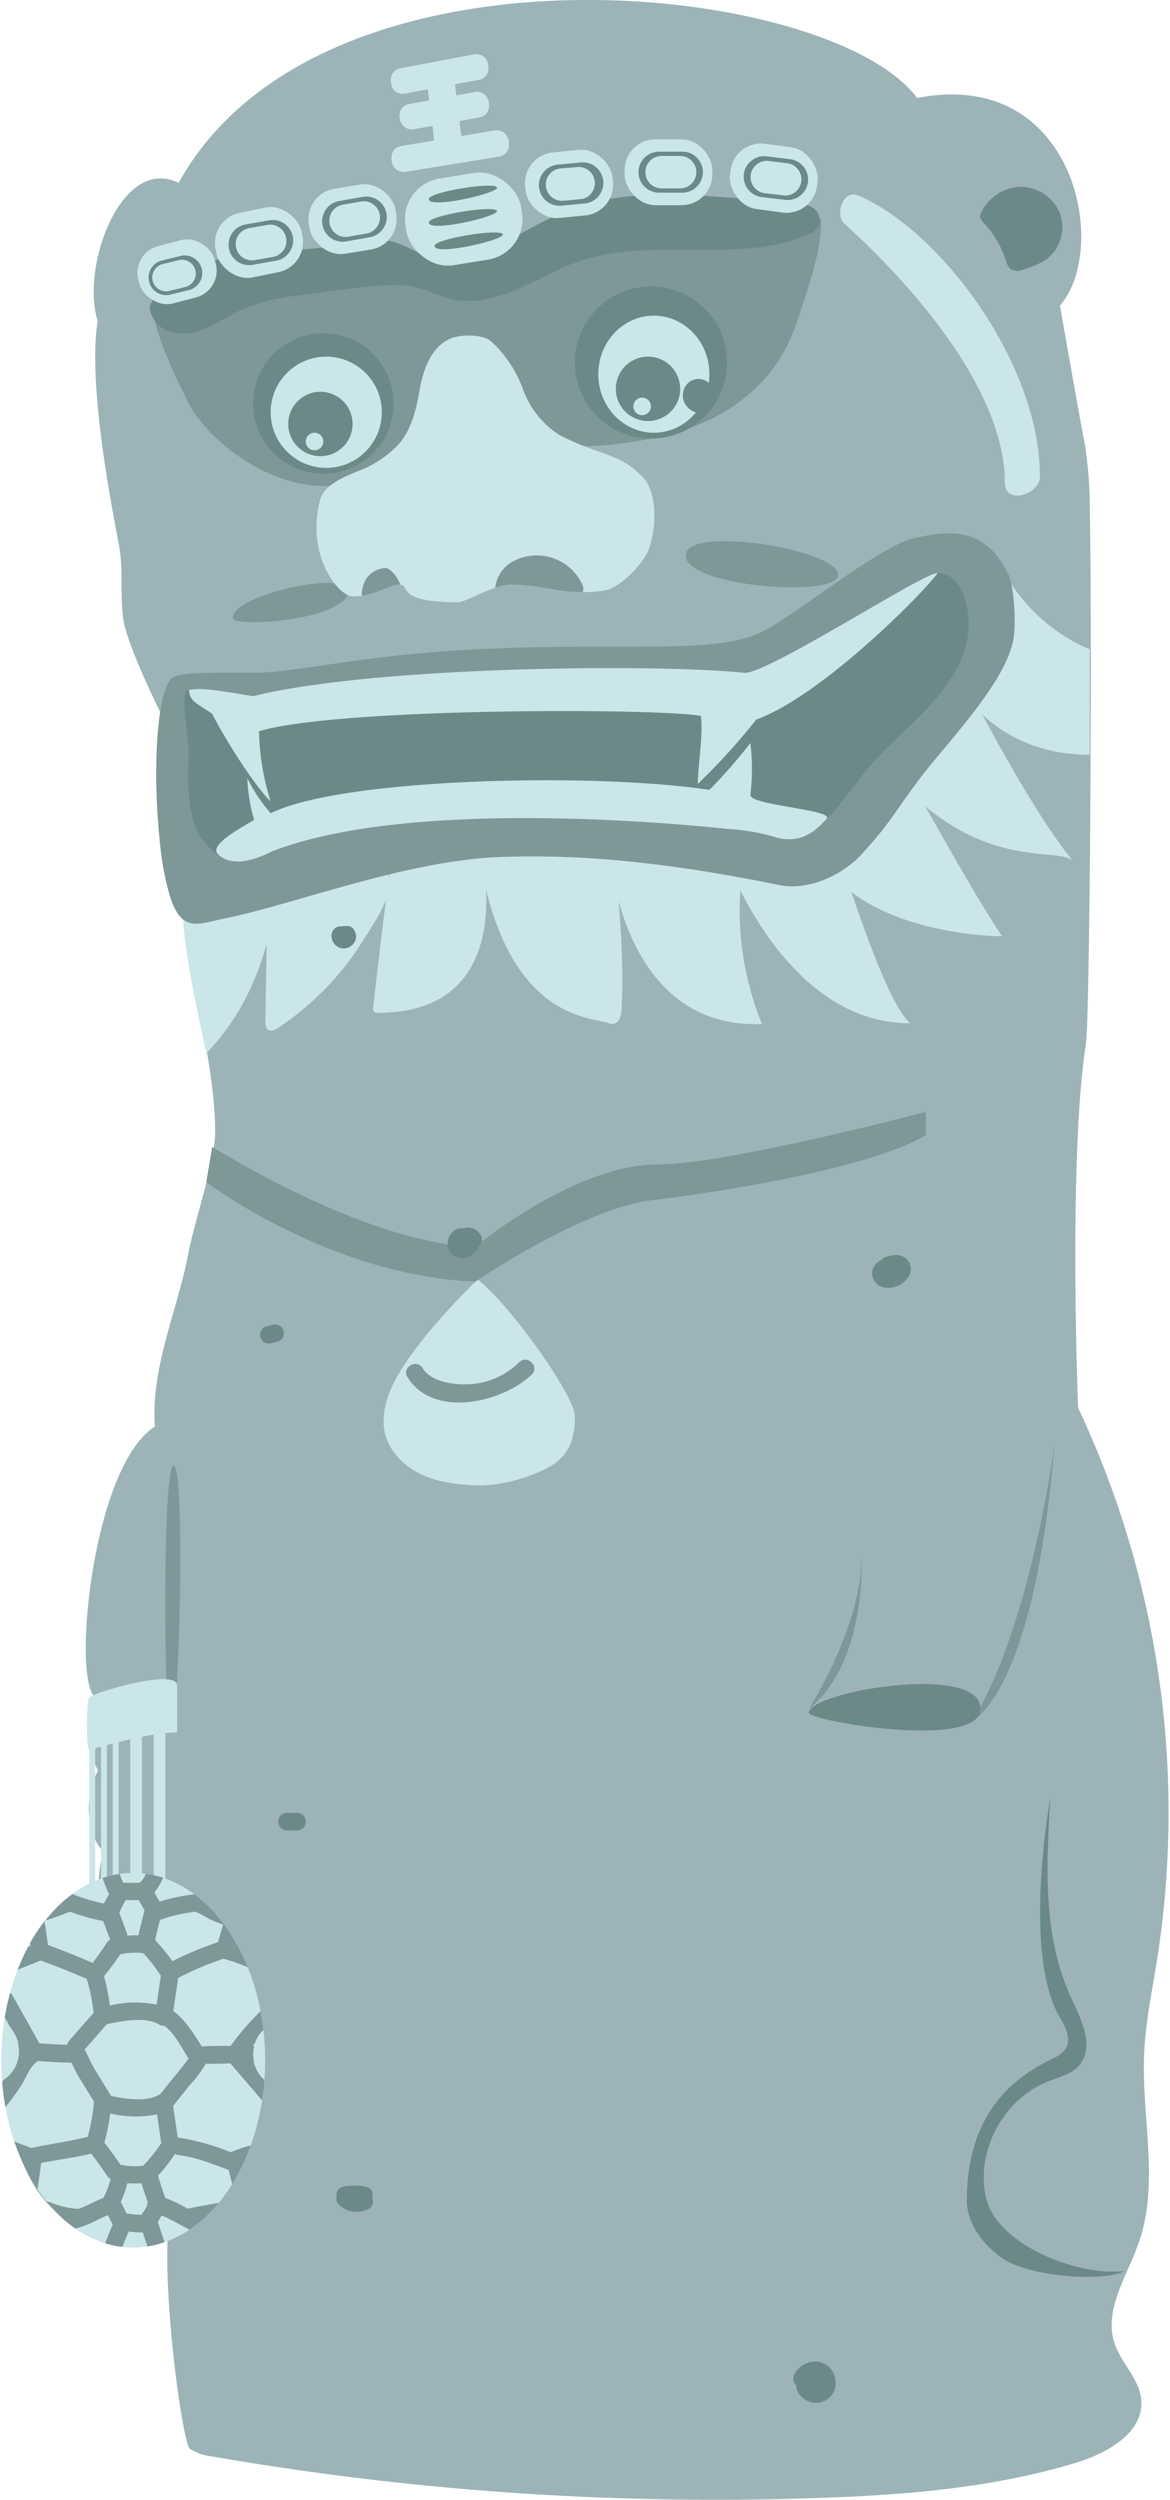 <svg xmlns="http://www.w3.org/2000/svg" xmlns:xlink="http://www.w3.org/1999/xlink" viewBox="0 0 200 427"><defs><style>.a{fill:none;}.b{fill:#9cb4b7;}.c,.f{fill:#cae6e8;}.c{stroke:#cae6e8;stroke-miterlimit:10;stroke-width:2px;}.d{fill:#7e9799;}.e{fill:#6b8988;}.g{clip-path:url(#a);}.h{clip-path:url(#b);}</style><clipPath id="a"><path class="a" d="M83.93,58.3c-1.5-1.3-5.45-1.22-7.22-.34-3.13,1.55-4.4,5.31-5,8.74s-1.38,6.78-3.73,9.36a18.64,18.64,0,0,1-6.89,4.46c-2.57,1.07-5.73,2.34-6.41,5-2.37,9.35,3.14,16.35,5.63,16.35,4,0,6.06-2,8-2s-1,3,10,3c1.38,0,6-3,9-3,6,0,9,2,16,1,2.62-.37,6.71-4.61,7.62-7.09,1.3-3.57,1.51-9.78-1.2-12.44s-4.43-3.14-8-4.44a43.79,43.79,0,0,1-6.21-2.66,15.6,15.6,0,0,1-6.22-8A20.4,20.4,0,0,0,83.93,58.3Z"/></clipPath><clipPath id="b"><ellipse class="a" cx="22.77" cy="351.92" rx="22.56" ry="32"/></clipPath></defs><title>feature_oucuo</title><path class="b" d="M185.64,178.2c.63-4,1.09-69,.65-90.87a69.66,69.66,0,0,0-.9-11.73c-1.34-7-4.2-23.41-4.2-23.41,8.58-9.77,2.58-40.77-24.42-35.45-14.91-20.06-102-29.32-126.24,14.5-9.76-4.82-16.8,14.31-13.83,23.61C14.77,66.42,20,91,20.4,93.5c.68,4,.09,8.21.68,12.28.67,4.64,6.69,16.64,6.69,16.64-.95,10.59-2,29,4,35,0,9,5,23,5,36,0,4.89-3.69,15.85-4.58,20.65-1.85,9.88-6.42,19.35-5.72,29.62-10.7,6.73-14.2,43.23-10.2,46.23-2.5,3.5-1,10,.5,12.5-2.47,4.49-2,11,1,14-.56,1-.86,3.25-1,6.33-16.15,2.37-20.11,32.16-12,48.67,4.44,9.07,13,12.55,24,9-1,12,2.44,36.89,3.69,37.86a8.35,8.35,0,0,0,3.79,1.32,503.5,503.5,0,0,0,104.17,7.08c14.73-.53,29.57-1.74,43.66-6.05,5.33-1.63,11.54-5.2,11-10.75-.33-3.56-3.44-6.22-4.56-9.61-1.89-5.71,2.15-11.47,4.13-17.15,3.59-10.23.46-21.49.93-32.32.23-5.33,1.34-10.57,2.18-15.83a162.25,162.25,0,0,0-13.47-94.5S182.59,197.74,185.64,178.2Z"/><path class="c" d="M76.68,13.57l.46,3.89,4.18-.75.07,0a1,1,0,0,1,.79.2,1.21,1.21,0,0,1,.41.85c.09.76-.19,1.2-.85,1.31l-4.32.8L78,24.4l6.7-1.13h.09a1,1,0,0,1,.8.22,1.32,1.32,0,0,1,.4.87c.1.82-.18,1.29-.84,1.4l-15.94,2.6-.09,0a1,1,0,0,1-.77-.21,1.24,1.24,0,0,1-.41-.86c-.1-.8.18-1.25.82-1.36l6.56-1.09-.53-4.51-4.18.76h-.08a1,1,0,0,1-.74-.17,1.31,1.31,0,0,1-.47-.93,1,1,0,0,1,.84-1.26L74.46,18,74,14.08l-5,.91L69,15c-.7.09-1.09-.25-1.18-1s.17-1.23.78-1.35l12.56-2.37h.09q1.1-.13,1.23,1.08c.09.74-.17,1.17-.79,1.29Z"/><path class="d" d="M32.27,68.92c-1.85-3.7-5-10-6-15-.39-2,113.68-18.84,114-16.48.47,3.65-1.51,10.07-4,17.48-3,9-10.24,17.13-25,20-36,7-18.77-16.76-32-15-15,2,6,20-22,23C46.34,84.1,35.27,74.92,32.27,68.92Z"/><circle class="e" cx="55.27" cy="68.92" r="12"/><circle class="e" cx="111.27" cy="61.92" r="13"/><path class="e" d="M28.53,56.48a8.42,8.42,0,0,0,6.71-.4c2.12-.92,4-2.28,6.13-3.24a34.58,34.58,0,0,1,9.39-2.34q5.79-.84,11.59-1.48c3.08-.34,6.25-.63,9.25.18,1.82.5,3.53,1.4,5.36,1.85,3.75.92,7.71-.06,11.26-1.56S95.11,46,98.75,44.71c12.37-4.32,26.63.39,38.83-4.39,1.08-.43,2.25-1,2.54-2.17a2.7,2.7,0,0,0-1.48-2.85,7.89,7.89,0,0,0-3.34-.75l-9.56-.72c-8.87-.67-18-1.31-26.47,1.37-4.86,1.54-9.32,4.12-13.7,6.73-2.74,1.63-5.7,3.33-8.87,3.06C73,44.68,70,41.78,66.4,41.12a16.8,16.8,0,0,0-6.34.44c-11.7,2.38-28.47-.14-34.28,10.3C25.13,53,26.43,55.53,28.53,56.48Z"/><rect class="f" x="69.27" y="29.92" width="20" height="15" rx="7" transform="translate(-4.97 13.19) rotate(-9.22)"/><rect class="f" x="89.77" y="25.8" width="15" height="11.25" rx="5.25" transform="translate(-2.61 9.67) rotate(-5.62)"/><rect class="f" x="106.77" y="23.8" width="15" height="11.25" rx="5.25"/><rect class="f" x="52.77" y="31.8" width="15" height="11.25" rx="5.25" transform="translate(-5.22 10.15) rotate(-9.22)"/><rect class="f" x="36.77" y="35.8" width="15" height="11.25" rx="5.25" transform="translate(-7.4 9.71) rotate(-11.56)"/><rect class="f" x="23.52" y="41.36" width="13.5" height="10.12" rx="4.72" transform="translate(-10.79 9.2) rotate(-14.7)"/><rect class="f" x="124.77" y="24.8" width="15" height="11.25" rx="5.25" transform="translate(5.27 -17.44) rotate(7.7)"/><path class="e" d="M73.29,34c0,1.79,12.2-1.08,11.66-2C84.32,31,73.28,32.81,73.29,34Z"/><path class="e" d="M73.29,38c0,1.79,12.2-1.08,11.66-2C84.32,35,73.28,36.81,73.29,38Z"/><path class="e" d="M74.29,42c0,1.79,12.2-1.08,11.66-2C85.32,39,74.28,40.81,74.29,42Z"/><path class="e" d="M66.06,36.46A3.5,3.5,0,0,0,62,33.63l-3.94.7a3.5,3.5,0,1,0,1.22,6.89l3.94-.7A3.51,3.51,0,0,0,66.06,36.46Zm-3.37,3.42-3.12.55a2.77,2.77,0,1,1-1-5.46l3.11-.55a2.77,2.77,0,1,1,1,5.46Z"/><path class="e" d="M50.06,40.46A3.5,3.5,0,0,0,46,37.63l-3.94.7a3.5,3.5,0,1,0,1.22,6.89l3.94-.7A3.51,3.51,0,0,0,50.06,40.46Zm-3.37,3.42-3.12.55a2.77,2.77,0,1,1-1-5.46l3.11-.55a2.77,2.77,0,1,1,1,5.46Z"/><path class="e" d="M34.48,45.91a3,3,0,0,0-3.63-2.19l-3.32.82A3,3,0,0,0,29,50.35l3.32-.81A3,3,0,0,0,34.48,45.91ZM31.79,49l-2.63.64A2.37,2.37,0,1,1,28,45.06l2.63-.65A2.37,2.37,0,0,1,31.79,49Z"/><path class="e" d="M103.12,30.91a3.5,3.5,0,0,0-3.81-3.16l-4,.38a3.5,3.5,0,0,0,.65,7l4-.38A3.51,3.51,0,0,0,103.12,30.91ZM99.48,34l-3.15.29a2.77,2.77,0,0,1-.52-5.52L99,28.52A2.77,2.77,0,0,1,99.48,34Z"/><path class="e" d="M120.15,29.38a3.5,3.5,0,0,0-3.53-3.47l-4,0a3.5,3.5,0,0,0,.06,7l4,0A3.52,3.52,0,0,0,120.15,29.38Zm-3.9,2.8-3.16,0a2.77,2.77,0,1,1,0-5.54l3.17,0a2.77,2.77,0,0,1,0,5.54Z"/><path class="e" d="M138.11,31.09a3.51,3.51,0,0,0-3.06-3.9l-4-.48a3.5,3.5,0,0,0-.84,6.95l4,.48A3.51,3.51,0,0,0,138.11,31.09Zm-4.22,2.28L130.74,33a2.77,2.77,0,0,1,.67-5.5l3.14.38a2.77,2.77,0,0,1-.66,5.51Z"/><circle class="f" cx="55.77" cy="70.42" r="9.5"/><ellipse class="f" cx="111.77" cy="63.92" rx="9.5" ry="10"/><circle class="e" cx="54.77" cy="72.42" r="5.5"/><circle class="e" cx="110.77" cy="66.42" r="5.5"/><circle class="f" cx="53.77" cy="75.42" r="1.5"/><circle class="f" cx="109.77" cy="69.42" r="1.5"/><path class="d" d="M143.23,98.41c-.93,3.84-27.66,1.61-25.92-4C118.71,89.83,144.26,94.12,143.23,98.41Z"/><path class="d" d="M59.59,101.21c1.06-4.15-20.22.33-19.76,4.42C40,107.15,58.33,106.11,59.59,101.21Z"/><path class="f" d="M83.93,58.3c-1.5-1.3-5.45-1.22-7.22-.34-3.13,1.55-4.4,5.31-5,8.74s-1.38,6.78-3.73,9.36a18.64,18.64,0,0,1-6.89,4.46c-2.57,1.07-5.73,2.34-6.41,5-2.37,9.35,3.14,16.35,5.63,16.35,4,0,6.06-2,8-2s-1,3,10,3c1.38,0,6-3,9-3,6,0,9,2,16,1,2.62-.37,6.71-4.61,7.62-7.09,1.3-3.57,1.51-9.78-1.2-12.44s-4.43-3.14-8-4.44a43.79,43.79,0,0,1-6.21-2.66,15.6,15.6,0,0,1-6.22-8A20.4,20.4,0,0,0,83.93,58.3Z"/><g class="g"><path class="d" d="M62,102.88a5.26,5.26,0,0,1,.6-4,4.11,4.11,0,0,1,2.68-1.77,1.67,1.67,0,0,1,1,0A4.26,4.26,0,0,1,68,99a2.92,2.92,0,0,1,.51,1.22,1.55,1.55,0,0,1-.92,1.47C65.83,102.72,62,102.88,62,102.88Z"/><path class="d" d="M84.64,101.47a5.85,5.85,0,0,1,3-5.55,8.6,8.6,0,0,1,11.86,3.84,1.56,1.56,0,0,1,.06,1.48,1.73,1.73,0,0,1-1.34.56C94.2,102.21,84.64,101.47,84.64,101.47Z"/></g><path class="f" d="M81.84,145.71c4.43,28.21,18.7,27.93,22,29a2.34,2.34,0,0,0,1.07.17c1-.17,1.28-1.43,1.33-2.43.47-8.61-.34-17.24-1.15-25.82C105,145.68,81.84,145.71,81.84,145.71Z"/><path class="f" d="M64.73,173a1.07,1.07,0,0,1-.77-.16,1,1,0,0,1-.16-.84c.24-2.17,2.77-24.22,3.14-24.72S77.6,144,82.17,145.37C82.17,145.37,89.27,172.92,64.73,173Z"/><path class="f" d="M104.27,145.92s2,30,26,29c0,0-6-13-3-28C127.71,144.73,104.27,145.92,104.27,145.92Z"/><path class="f" d="M155.62,174.79c-4.65-3.86-11.87-28.48-12.35-28.87-.85-.68-15.87.22-19,1C124.27,146.92,134.27,174.92,155.62,174.79Z"/><path class="f" d="M66.07,148.52c1.35,3-.47,6.5-2.23,9.33-1.21,1.94-2.42,3.89-3.76,5.74a48.63,48.63,0,0,1-12.58,12c-.48.32-1.08.63-1.58.36s-.57-1-.56-1.57l.33-19.23a4,4,0,0,1,.74-2.76,4.24,4.24,0,0,1,1.43-.82c5.7-2.3,11.6-4.64,17.74-4.45Z"/><path class="f" d="M47.27,152.92c-1.17,8.29-3.93,18.65-12,27-.93-4.35-4-18-4-24C31.27,155.92,47.39,152.09,47.27,152.92Z"/><path class="f" d="M144.29,38.17c12.48,11.25,27.48,28.91,27.48,44.25,0,4,6,2,6-1,0-19.35-17-42-31-48C144,32.24,142.74,36.78,144.29,38.17Z"/><path class="f" d="M141.65,148.31c6.62,9.61,23.62,11.61,29.62,11.61-5.36-8.15-10.85-18.39-15.66-26.59C155.41,133,141.65,148.31,141.65,148.31Z"/><path class="f" d="M152.27,131.92c14.76,17,27.82,12.72,31,15-8-10-17.09-28.5-17.37-28.43S152.27,131.92,152.27,131.92Z"/><path class="f" d="M165.27,118.92s6,10,21,10v-18a30.27,30.27,0,0,1-16-16Z"/><path class="d" d="M28.27,149.92c2,10,5,8,10,7,11.81-2.36,30.86-9.87,47-10.52s32.26,1.57,48.08,4.81c4.41.9,10.31-1.35,13.93-5.29,5.08-5.52,5.46-7,10-13s14.92-16.57,16-24c.37-2.53.15-8.7-1-11-4-8-10-7.34-16-6s-20.5,13.32-26,16c-8.24,4-23,1.7-49,3-20,1-30.32,4-38,4-8,0-12.84-.15-14,1C26.27,118.92,25.85,137.79,28.27,149.92Z"/><path class="e" d="M151.27,104.92c-3.54,5.55-10,5.67-15,10s-10.09,4.7-12,11c-.55,1.84-.42,12.14,0,14s6.88,2.49,8.67,3.17c2.87,1.08,6-.81,8.18-3,2.83-2.82,5-6.23,7.62-9.26,3-3.45,6.5-6.37,9.63-9.68s5.91-7.15,6.9-11.59-.45-11.74-5-11.66C158.06,98,152.86,102.43,151.27,104.92Z"/><path class="e" d="M32.27,128.92c-.29,4.79,0,9,1,12,.83,2.47,3.93,5.94,6.44,6.2a10.77,10.77,0,0,0,5.56-1.2c4.12-2.43,1-3.91,1-4.79l-.1-11.37a1.84,1.84,0,0,0-.2-1c-.37-.58-1.19-.55-1.8-.83a4.15,4.15,0,0,1-1.54-1.79c-2.1-3.45-5.36-6.2-10.36-8.2C30.52,117.22,32.4,126.73,32.27,128.92Z"/><path class="e" d="M40.27,122.92c-2.45,1,.27,22.2,1,22,9.15-2.51,33.6-10.5,44.5-10.5s33.35,5.09,38.5,1.5c.65-.45,4.9-16.3,3-17C119.91,116.24,58.56,115.44,40.27,122.92Z"/><path class="f" d="M119.79,122.27c.48,2.65-.47,8.33-.52,11.65a110.3,110.3,0,0,0,10-11c11-4,28-21,31-25-1.47-.69-29.28,17.37-33,17-16.55-1.62-64-1-84,4-6-1-9.44-1.56-11-1,.32,1.91,1,2,4,4,2,4,7,12,10,15a43,43,0,0,1-2-12C57.27,120.92,111.27,120.92,119.79,122.27Z"/><path class="f" d="M128.27,126.92a36.73,36.73,0,0,1,0,8.85c-.18,1.83,14.64,2.52,13,4.15-1,1-3.89,4.71-9,3a36.59,36.59,0,0,0-7.84-1.32c-11.48-1.21-54.94-5-77.83,3.79-.45.17-6.33,3.53-9.33.53-1.5-1.5,3-4,6.16-5.86a30.48,30.48,0,0,1-1.16-7.14,28.77,28.77,0,0,0,4,6c12-6,55-7,75-4A87.8,87.8,0,0,0,128.27,126.92Z"/><path class="e" d="M167.46,36.93a7.74,7.74,0,0,1,6.65-5,7.27,7.27,0,0,1,7,4.34A6.9,6.9,0,0,1,179,44.2,13.2,13.2,0,0,1,175.08,46a2.68,2.68,0,0,1-2.18.07,2.92,2.92,0,0,1-1-1.69,17.14,17.14,0,0,0-4.08-6.68Z"/><path class="f" d="M66.29,238.69a12.47,12.47,0,0,0-.67,5.16c.42,3.55,3.17,6.49,6.4,8s6.89,1.84,10.46,1.9a28.16,28.16,0,0,0,10.79-2.84c4-2,5-5,5-9,0-3.43-11-19-16.62-23.34C81.65,218.58,68.78,230.77,66.29,238.69Z"/><path class="d" d="M69.64,235.21c4.41,7.19,16.28,4.36,21.26-.41,1.39-1.34-.73-3.46-2.13-2.12a13.15,13.15,0,0,1-8.06,3.74c-2.66.22-6.93-.2-8.48-2.73-1-1.64-3.6-.14-2.59,1.52Z"/><path class="d" d="M36.27,195.92l-1,6s21,16,46,17c0,0,19-13,31-14,0,0,34-4,46-11v-4s-34,9-46,9c-14,0-31,14-31,14S66.27,213.92,36.27,195.92Z"/><path class="d" d="M29.64,250.3c-1.87.14-1.73,44.71-.37,44.62S31.77,250.14,29.64,250.3Z"/><path class="f" d="M15.27,289.92c-.54.49-.55,9.16,0,9q10.5-3,15-3v-8C30.27,284.92,16.34,289,15.27,289.92Z"/><ellipse class="f" cx="22.77" cy="351.92" rx="22.56" ry="32"/><rect class="f" x="22.27" y="294.92" width="2" height="28"/><rect class="f" x="26.27" y="294.92" width="2" height="26"/><rect class="f" x="17.27" y="294.92" width="1" height="29"/><rect class="f" x="15.27" y="297.92" width="1" height="25"/><rect class="f" x="19.27" y="294.92" width="1" height="29"/><g class="h"><path class="d" d="M51.88,364.92c-4.2.87-8.47.93-12.43,2.72a40.47,40.47,0,0,0-8.93-2.5h-.14c-.26-1.81-.53-3.61-.79-5.41l2.81-3.52a20.23,20.23,0,0,0,2.77-3.69c1.4,0,2.8,0,4.2-.07l6.79,7.91c1.26,1.47,3.38-.66,2.13-2.12L46.34,356a5.08,5.08,0,0,1-2.78-3.24l-.28-.33h.19a6.21,6.21,0,0,1,0-3h-.26l.39-.46a5,5,0,0,1,2.94-3.16c.49-.48,1-1,1.49-1.42,1.45-1.29-.68-3.4-2.12-2.12a45.11,45.11,0,0,0-6.48,7.19c-1.51,0-3,0-4.54.08a1.51,1.51,0,0,0-.38.06c-1.39-2.19-2.8-4.56-4.89-6.08l.77-5.17a2.26,2.26,0,0,0,0-.45,53.65,53.65,0,0,1,7.77-3.31c3,.73,5.86,2.24,8.68,3.38,1.79.72,2.57-2.18.8-2.89-2.4-1-4.86-2.21-7.35-3,.64-2.16,1.29-4.32,1.93-6.49.56-1.85-2.34-2.64-2.89-.79L39,325.84a16.94,16.94,0,0,1-2.45-1,11.85,11.85,0,0,0-2.64-1.26,1.51,1.51,0,0,0-.9.05.48.48,0,0,0-.12,0,29.65,29.65,0,0,0-5.61,1.2l-.89-1.57a9.68,9.68,0,0,0,1.22-1.94l2.07-4.05c.88-1.71-1.71-3.23-2.59-1.51l-1.64,3.2c-.4.78-.79,2.1-1.56,2.6l-.07.05a1,1,0,0,0-.18,0h-2.6a28.17,28.17,0,0,1-1.49-4.64c-.44-1.88-3.33-1.09-2.89.8a31.1,31.1,0,0,0,1.88,5.56,1,1,0,0,0,.12.2c-.3.54-.61,1.08-.9,1.63a32.41,32.41,0,0,1-5-1.47h0a1.6,1.6,0,0,0-1.39-.06A38.08,38.08,0,0,1,7,325.13c-.06-.25-.11-.5-.17-.75-.46-1.88-3.35-1.08-2.89.8l.24,1.06a1.61,1.61,0,0,0,.44,2.14c.25,1.34.46,2.68.62,4v0L-3.85,336c-1.78.7-1,3.6.8,2.89l10-4c2.65.94,5.27,2,7.84,3.12a2,2,0,0,0,.1.21A32.33,32.33,0,0,1,16,343.82l-4.11,4.69a1.59,1.59,0,0,0-.33.59,1,1,0,0,0-.12.17c-1.56,0-3.13-.13-4.71-.24h0l-4.53-8.08c-.94-1.68-3.53-.17-2.59,1.52l2.14,3.8a5.24,5.24,0,0,1,.71,1.09,5.89,5.89,0,0,1,.5,1.08l.2.36H3a5.7,5.7,0,0,1-2.41,6.48c-.57.87-1.16,1.73-1.81,2.56-1.17,1.5.94,3.64,2.12,2.12a39.31,39.31,0,0,0,2.89-4c.78-1.28,1.31-2.93,2.57-3.83l.08-.07c1.93.13,3.85.25,5.76.26.42.84.81,1.69,1.3,2.5l2.55,4.13a1.3,1.3,0,0,0,0,.21A32.84,32.84,0,0,1,15,365c-3.19.82-6.46,1.21-9.65,1.92l-9.28-3.55c-1.81-.69-2.59,2.21-.8,2.89l5.41,2.07-.5.19c-1.77.77-.25,3.35,1.51,2.59a23.17,23.17,0,0,1,2.25-.8c-.2,1.51-.43,3-.68,4.52a1.54,1.54,0,0,0-.51,2.75c-.09.46-.16.92-.26,1.38-.38,1.88,2.51,2.69,2.9.79.08-.41.14-.83.22-1.25l2.09.62-1.47.44c-1.84.56-1.06,3.46.8,2.89l6.87-2.08c1.61-.49,3-1.35,4.55-2l.82,1.64c-.64,1.46-1.24,2.93-1.76,4.44-.64,1.82,2.26,2.61,2.89.79.48-1.37,1-2.73,1.61-4.06a24,24,0,0,0,2.4.17h0c.42,1.26.84,2.51,1.27,3.76.61,1.83,3.51,1,2.89-.79q-.81-2.38-1.6-4.77c.23-.35.44-.73.64-1.1,1.76.66,3.43,1.78,5.1,2.57,1.93.91,3.9,1.73,5.9,2.48,1.81.68,2.59-2.22.8-2.89-.94-.35-1.85-.74-2.77-1.13,1.54-.27,3.09-.52,4.64-.72.09.28.17.57.26.86.6,1.82,3.5,1,2.9-.8-.87-2.67-1.63-5.37-2.31-8.1a1.81,1.81,0,0,0,.29-1c3.29-1.08,6.86-1.15,10.24-1.85C54.57,367.42,53.77,364.53,51.88,364.92Zm-24.53-37,.31-.07a25.43,25.43,0,0,1,5.24-1.23,1.89,1.89,0,0,0,.41-.1,20.44,20.44,0,0,1,2.42,1.24,21.81,21.81,0,0,0,2.42,1c-.3,1-.59,2-.89,3A57.3,57.3,0,0,0,29.47,335a31.74,31.74,0,0,0-2.8-3.43,1.25,1.25,0,0,0-.15-.28C26.8,330.15,27.07,329,27.35,327.9Zm-5.86-3.35H23.7l1,1.72h0l-1.05,4.3a14.91,14.91,0,0,0-1.89.05,1.11,1.11,0,0,0,0-.25c-.45-1.21-.91-2.43-1.36-3.65C20.69,326,21.08,325.26,21.49,324.55Zm-.91,9.25a11.42,11.42,0,0,1,3.91-.18,26.2,26.2,0,0,1,3,3.85.14.14,0,0,1,0,.06c-.24,1.62-.48,3.25-.71,4.87a18.61,18.61,0,0,0-8,.15,36.31,36.31,0,0,0-1-5C18.78,336.35,19.71,335.1,20.58,333.8Zm-4.74,1.49c-2.52-1.11-5.06-2.13-7.65-3.07-.16-1.38-.36-2.76-.61-4.14a46,46,0,0,0,4.4-1.56h0a33.51,33.51,0,0,0,5.66,1.6l1.13,3a1,1,0,0,0,.07.15l-.1.09a1.7,1.7,0,0,0-.47.46C17.51,333,16.69,334.17,15.84,335.29Zm-1.37,14.78c1.27-1.45,2.54-2.89,3.8-4.34l.08,0c2.61-.56,6.55-1.31,8.86.07a1.38,1.38,0,0,0,.89.21c1.79,1.31,3,3.88,4.13,5.58l0,0a32.48,32.48,0,0,1-2.35,3l-2.49,3.11-.21.09c-2.12,1.27-5.6.75-8.18.22l-2.91-4.72C15.49,352.23,15,351.12,14.47,350.07Zm3.22,25.33s0,0,0,0c-1.45.58-2.79,1.37-4.28,1.88l-.25,0a15.17,15.17,0,0,1-4.5-1.08l-2.5-.74c.33-2,.63-4,.87-6,2.84-.58,5.74-.92,8.55-1.61q1.42,1.83,2.71,3.77a1.7,1.7,0,0,0,.47.46l.13.12A13.08,13.08,0,0,1,17.69,375.4Zm7.48,1.27a8.78,8.78,0,0,1-1,1.64,21.58,21.58,0,0,1-2.53-.21l-1-2a17.29,17.29,0,0,0,1.13-3.19,16.42,16.42,0,0,0,2.43,0q.46,1.62,1.05,3.18A1.55,1.55,0,0,0,25.17,376.67Zm-.68-6.75a11.42,11.42,0,0,1-3.91-.18c-.87-1.29-1.78-2.53-2.73-3.75,0,0,0-.05,0-.08a36,36,0,0,0,1-4.92,18.61,18.61,0,0,0,8,.15c.23,1.62.47,3.24.71,4.87a.14.14,0,0,1,0,.06A26.2,26.2,0,0,1,24.49,369.92Zm7.62,7.36,0,0a28.46,28.46,0,0,0-3.85-1.87c-.47-1.24-.88-2.51-1.24-3.79a31.71,31.71,0,0,0,2.9-3.72,1.61,1.61,0,0,0,.65.22c2.81.29,5.76,1.52,8.52,2.52.42,1.73.89,3.45,1.39,5.17C37.64,376.21,34.86,376.69,32.11,377.28Z"/></g><path class="d" d="M166.27,293.92c8.16-13.44,12.5-36.5,14-47.27C176.77,289.42,166.27,293.92,166.27,293.92Z"/><path class="d" d="M138.27,291.92s9-14,9-26C147.27,265.92,148.27,283.92,138.27,291.92Z"/><path class="e" d="M167.59,292c-.32,6.95-29.32,1.95-29.32.58C138.25,288.92,168,283.93,167.59,292Z"/><path class="e" d="M179.56,307c-.72,11.58-1.35,23.73,3.55,34.26,1.74,3.73,4.06,8.43,1.36,11.54-1.33,1.53-3.45,2-5.34,2.76-7.6,3-12.4,11.89-10.58,19.86s15.61,13.47,23.72,12.51c-4,2-16.53.85-20.83-2.12s-6.17-6.88-6.17-9.88c0-16.72,10.08-22,14.86-24.39a4.46,4.46,0,0,0,2.15-1.81c.84-1.64-.21-3.57-1.14-5.17C174.69,333.48,179.56,307,179.56,307Z"/><path class="e" d="M121.92,66.78a2.57,2.57,0,0,0-2-2,2.64,2.64,0,0,0-2.82,1.31,3,3,0,0,0,.06,3,3.43,3.43,0,0,0,2.79,1.53,1.52,1.52,0,0,0,1.5-1.5,1.48,1.48,0,0,0-.17-.67A1.6,1.6,0,0,0,121.92,66.78Z"/><path class="e" d="M82.18,211a2.45,2.45,0,0,0-2.92-1.19A2.4,2.4,0,0,0,77,210.86a2.83,2.83,0,0,0-.35,2.46,2.51,2.51,0,0,0,4.25.78,1.62,1.62,0,0,0,.91-1.18A1.55,1.55,0,0,0,82.18,211Z"/><path class="e" d="M155.38,215.57c-.82-1.41-2.63-1.39-4-.84a2,2,0,0,0-.76.55,2.39,2.39,0,0,0-1.41,3c.69,1.9,2.94,2.05,4.51,1.24C155.15,218.81,156.28,217.11,155.38,215.57Z"/><path class="e" d="M60.67,159.16a1.44,1.44,0,0,0-1.4-1l-1.09.08a1.53,1.53,0,0,0-1.45,1.1,2.19,2.19,0,0,0,1.54,2.62,2.14,2.14,0,0,0,2.56-1.62A1.85,1.85,0,0,0,60.67,159.16Z"/><path class="e" d="M140.1,403.46a4,4,0,0,0-4.31,2.11,1.56,1.56,0,0,0,.33,1.9,1.8,1.8,0,0,0,0,.4,3.5,3.5,0,0,0,3.64,2.56,3.34,3.34,0,0,0,3.09-3.37A3.6,3.6,0,0,0,140.1,403.46Z"/><path class="e" d="M63.63,375.42a1.43,1.43,0,0,0-1-1.87,5.27,5.27,0,0,0-2.3-.15,4.36,4.36,0,0,0-1.78.15,1.45,1.45,0,0,0-1,1.71,1.31,1.31,0,0,0,.38,1.34,4.48,4.48,0,0,0,5.09.74A1.52,1.52,0,0,0,63.63,375.42Z"/><path class="e" d="M50.77,309.67h-1.7a1.5,1.5,0,1,0,0,3h1.7a1.5,1.5,0,0,0,0-3Z"/><path class="e" d="M48.47,227.29a1.52,1.52,0,0,0-1.84-1l-1,.25a1.5,1.5,0,1,0,.79,2.89l1-.25A1.51,1.51,0,0,0,48.47,227.29Z"/></svg>